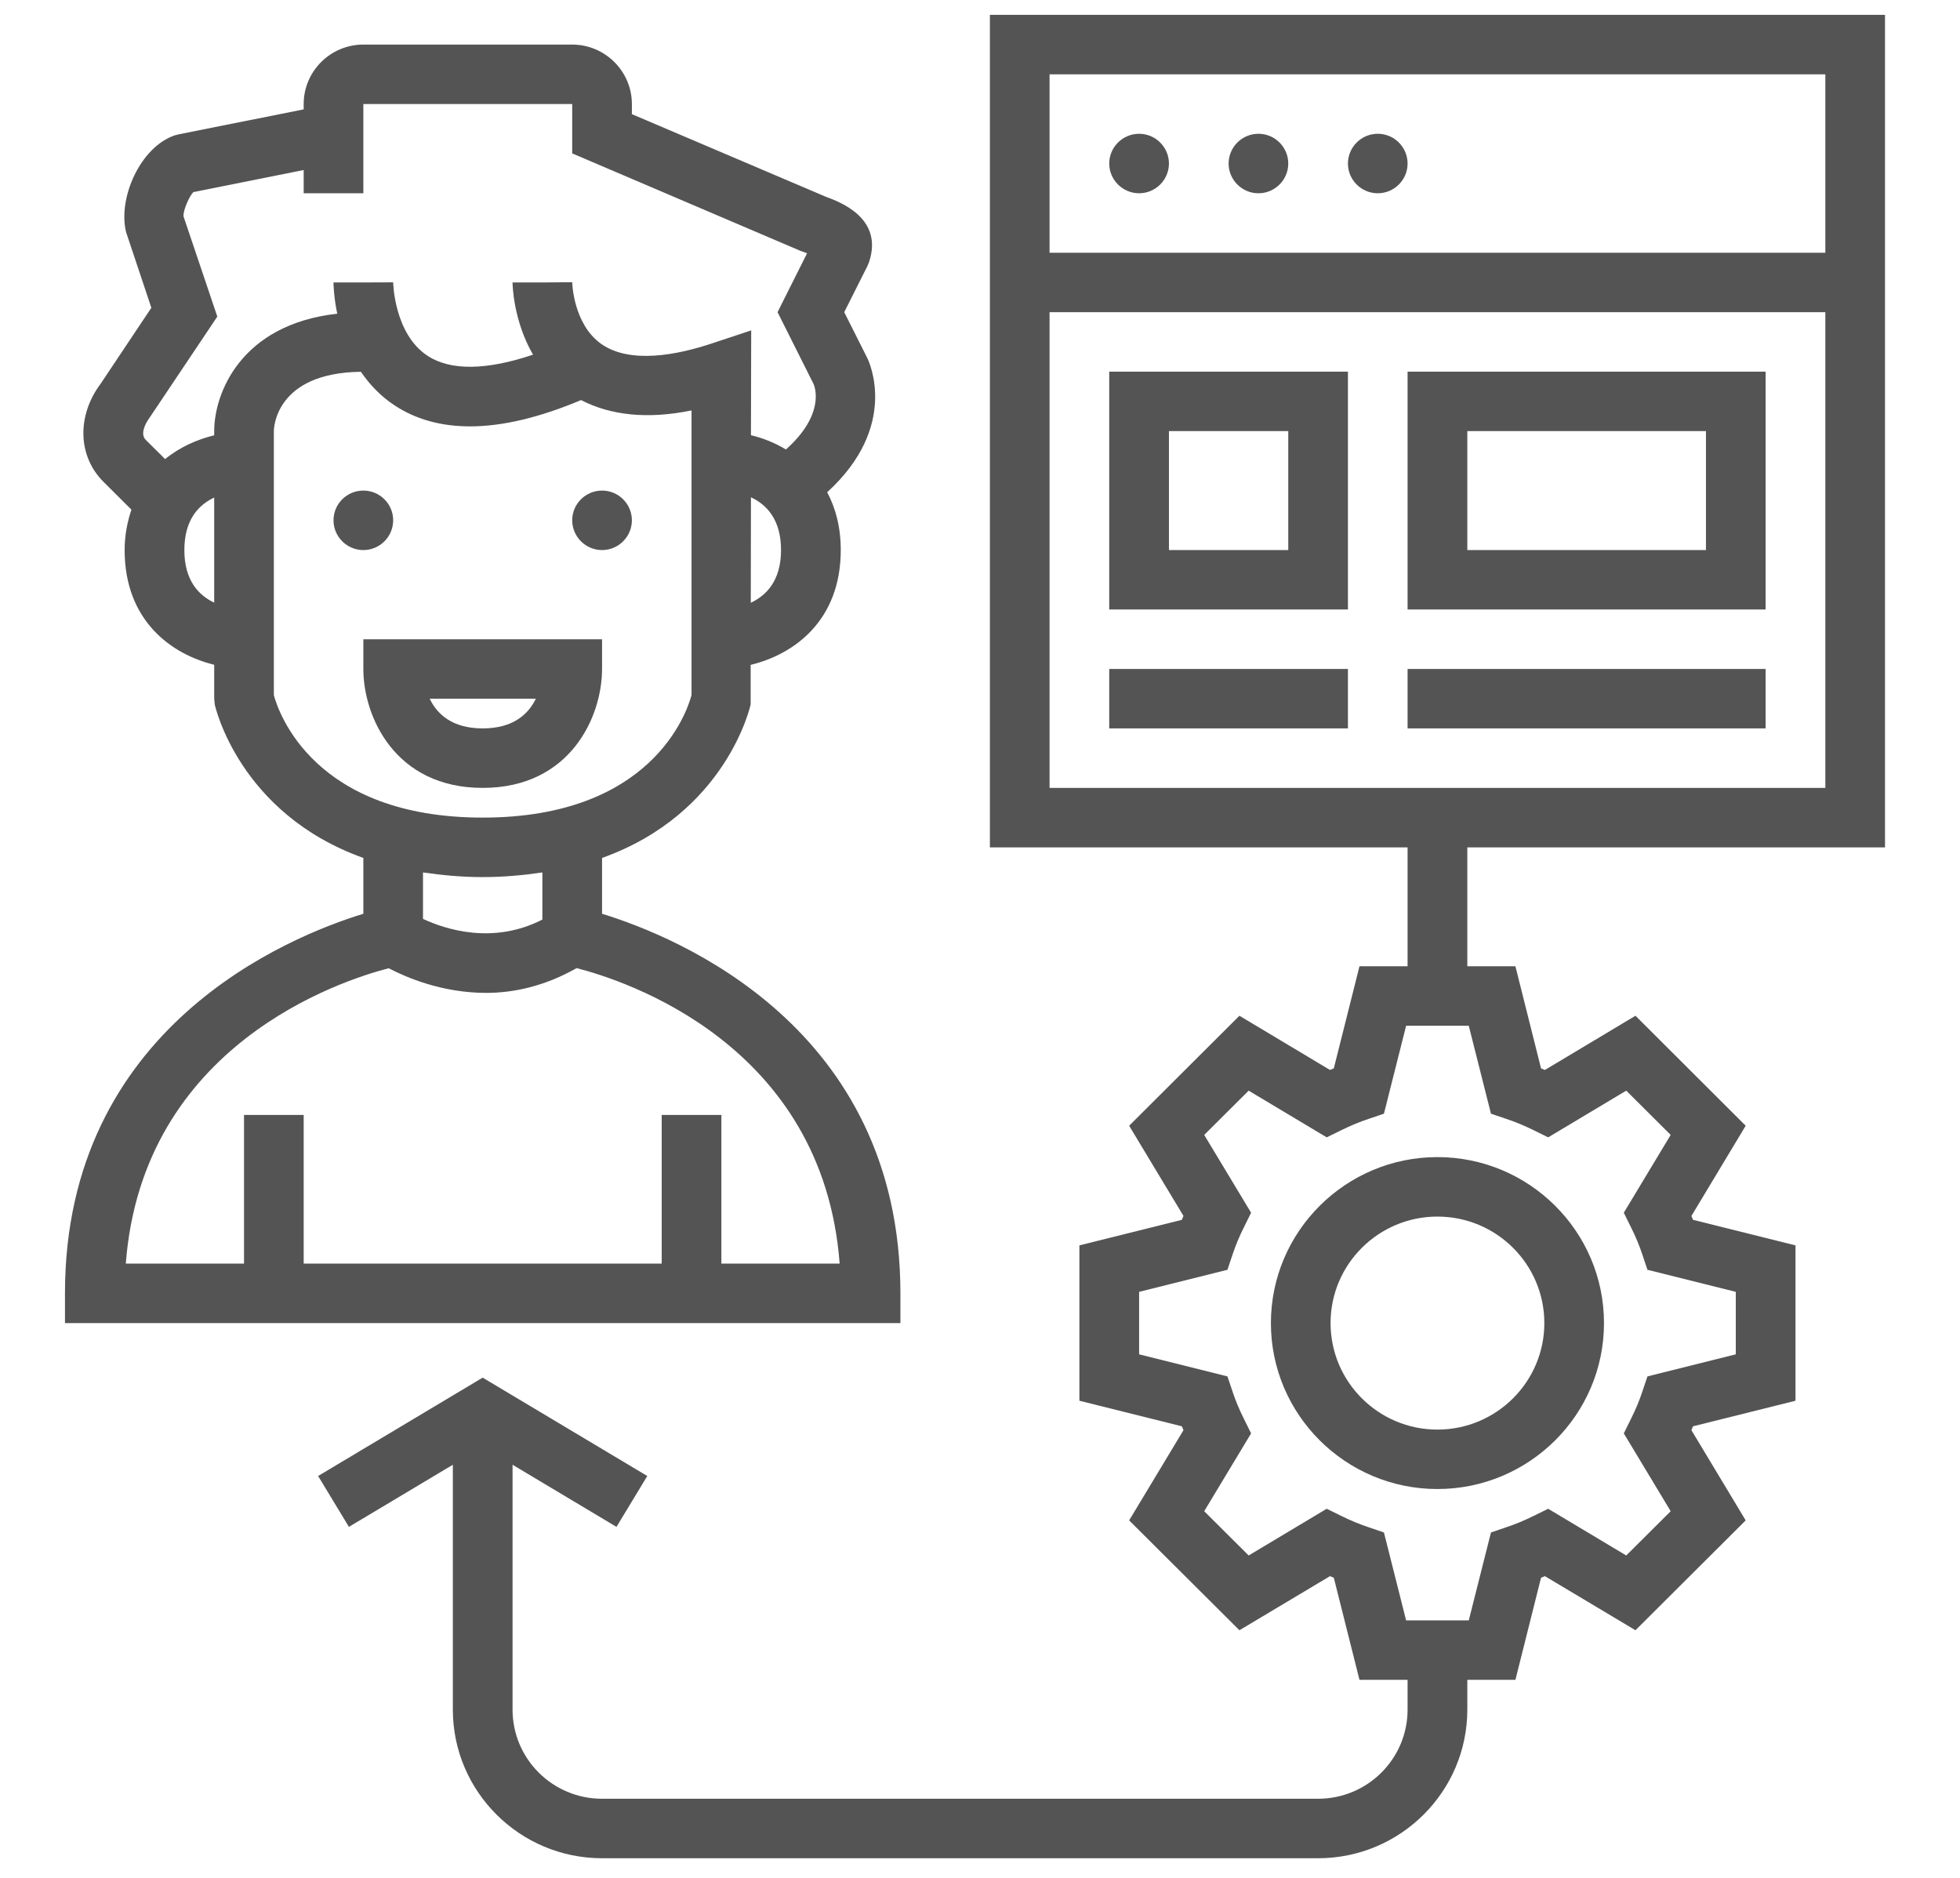 <?xml version="1.0" encoding="UTF-8"?><svg xmlns="http://www.w3.org/2000/svg" xmlns:xlink="http://www.w3.org/1999/xlink" contentScriptType="text/ecmascript" width="125.25" zoomAndPan="magnify" contentStyleType="text/css" viewBox="0 0 125.25 120" height="120" preserveAspectRatio="xMidYMid meet" version="1.0"><defs><clipPath id="clip-0"><path d="M 20 0.941 L 120.457 0.941 L 120.457 118.734 L 20 118.734 Z M 20 0.941 " clip-rule="nonzero"/></clipPath><clipPath id="clip-1"><path d="M 4.152 2 L 58 2 L 58 85 L 4.152 85 Z M 4.152 2 " clip-rule="nonzero"/></clipPath></defs><path fill="rgb(32.939%, 32.939%, 32.939%)" d="M 91.855 77.73 C 95.625 77.73 98.688 80.777 98.688 84.535 C 98.688 88.289 95.625 91.34 91.855 91.34 C 88.09 91.34 85.027 88.289 85.027 84.535 C 85.027 80.777 88.09 77.73 91.855 77.73 Z M 81.215 84.535 C 81.215 90.383 85.988 95.137 91.855 95.137 C 97.727 95.137 102.5 90.383 102.5 84.535 C 102.5 78.688 97.727 73.93 91.855 73.93 C 85.988 73.93 81.215 78.688 81.215 84.535 " fill-opacity="1" fill-rule="nonzero"/><g clip-path="url(#clip-0)"><path fill="rgb(32.939%, 32.939%, 32.939%)" d="M 67.07 19.945 L 116.645 19.945 L 116.645 50.34 L 67.07 50.34 Z M 116.645 4.75 L 116.645 16.148 L 67.07 16.148 L 67.07 4.75 Z M 95.277 71.156 L 96.258 71.488 C 96.84 71.68 97.422 71.926 97.996 72.207 L 98.934 72.668 L 103.922 69.684 L 106.762 72.512 L 103.766 77.484 L 104.227 78.418 C 104.52 78.996 104.758 79.578 104.949 80.148 L 105.277 81.129 L 110.922 82.539 L 110.922 86.531 L 105.277 87.941 L 104.949 88.918 C 104.758 89.492 104.52 90.07 104.227 90.648 L 103.766 91.582 L 106.762 96.555 L 103.922 99.383 L 98.934 96.398 L 97.996 96.859 C 97.422 97.141 96.84 97.387 96.258 97.578 L 95.277 97.914 L 93.859 103.531 L 89.855 103.531 L 88.438 97.914 L 87.457 97.578 C 86.875 97.387 86.293 97.141 85.719 96.859 L 84.781 96.398 L 79.793 99.383 L 76.953 96.555 L 79.949 91.582 L 79.488 90.648 C 79.195 90.07 78.957 89.492 78.766 88.918 L 78.438 87.941 L 72.793 86.531 L 72.793 82.539 L 78.438 81.129 L 78.766 80.148 C 78.957 79.578 79.195 78.996 79.488 78.418 L 79.949 77.484 L 76.953 72.512 L 79.793 69.684 L 84.781 72.668 L 85.719 72.207 C 86.293 71.926 86.875 71.68 87.457 71.488 L 88.438 71.156 L 89.855 65.539 L 93.859 65.539 Z M 120.457 54.141 L 120.457 0.949 L 63.258 0.949 L 63.258 54.141 L 89.949 54.141 L 89.949 61.738 L 86.875 61.738 L 85.234 68.262 C 85.156 68.289 85.074 68.328 84.992 68.363 L 79.203 64.898 L 72.156 71.926 L 75.629 77.691 C 75.59 77.773 75.562 77.855 75.523 77.938 L 68.977 79.57 L 68.977 89.496 L 75.523 91.129 C 75.562 91.211 75.59 91.293 75.629 91.375 L 72.156 97.141 L 79.203 104.16 L 84.992 100.703 C 85.074 100.738 85.156 100.777 85.234 100.805 L 86.875 107.328 L 89.949 107.328 L 89.949 109.23 C 89.949 112.375 87.387 114.926 84.23 114.926 L 38.473 114.926 C 35.312 114.926 32.754 112.375 32.754 109.23 L 32.754 93.586 L 39.395 97.555 L 41.363 94.305 L 30.844 88.02 L 20.328 94.305 L 22.297 97.555 L 28.938 93.586 L 28.938 109.23 C 28.938 114.469 33.215 118.727 38.473 118.727 L 84.23 118.727 C 89.488 118.727 93.766 114.469 93.766 109.23 L 93.766 107.328 L 96.84 107.328 L 98.477 100.805 C 98.559 100.777 98.641 100.738 98.723 100.703 L 104.512 104.16 L 111.555 97.141 L 108.086 91.375 C 108.125 91.293 108.152 91.211 108.191 91.129 L 114.738 89.496 L 114.738 79.57 L 108.191 77.938 C 108.152 77.855 108.125 77.773 108.086 77.691 L 111.555 71.926 L 104.512 64.898 L 98.723 68.363 C 98.641 68.328 98.559 68.289 98.477 68.262 L 96.84 61.738 L 93.766 61.738 L 93.766 54.141 L 120.457 54.141 " fill-opacity="1" fill-rule="nonzero"/></g><path fill="rgb(32.939%, 32.939%, 32.939%)" d="M 72.793 12.348 C 73.84 12.348 74.699 11.492 74.699 10.449 C 74.699 9.402 73.84 8.547 72.793 8.547 C 71.742 8.547 70.883 9.402 70.883 10.449 C 70.883 11.492 71.742 12.348 72.793 12.348 " fill-opacity="1" fill-rule="nonzero"/><path fill="rgb(32.939%, 32.939%, 32.939%)" d="M 80.418 12.348 C 81.469 12.348 82.324 11.492 82.324 10.449 C 82.324 9.402 81.469 8.547 80.418 8.547 C 79.367 8.547 78.512 9.402 78.512 10.449 C 78.512 11.492 79.367 12.348 80.418 12.348 " fill-opacity="1" fill-rule="nonzero"/><path fill="rgb(32.939%, 32.939%, 32.939%)" d="M 88.043 12.348 C 89.094 12.348 89.949 11.492 89.949 10.449 C 89.949 9.402 89.094 8.547 88.043 8.547 C 86.992 8.547 86.137 9.402 86.137 10.449 C 86.137 11.492 86.992 12.348 88.043 12.348 " fill-opacity="1" fill-rule="nonzero"/><path fill="rgb(32.939%, 32.939%, 32.939%)" d="M 74.699 27.543 L 82.324 27.543 L 82.324 35.145 L 74.699 35.145 Z M 70.883 38.941 L 86.137 38.941 L 86.137 23.746 L 70.883 23.746 L 70.883 38.941 " fill-opacity="1" fill-rule="nonzero"/><path fill="rgb(32.939%, 32.939%, 32.939%)" d="M 93.766 27.543 L 109.016 27.543 L 109.016 35.145 L 93.766 35.145 Z M 89.949 38.941 L 112.828 38.941 L 112.828 23.746 L 89.949 23.746 L 89.949 38.941 " fill-opacity="1" fill-rule="nonzero"/><path fill="rgb(32.939%, 32.939%, 32.939%)" d="M 70.883 46.539 L 86.137 46.539 L 86.137 42.742 L 70.883 42.742 L 70.883 46.539 " fill-opacity="1" fill-rule="nonzero"/><path fill="rgb(32.939%, 32.939%, 32.939%)" d="M 89.949 46.539 L 112.828 46.539 L 112.828 42.742 L 89.949 42.742 L 89.949 46.539 " fill-opacity="1" fill-rule="nonzero"/><g clip-path="url(#clip-1)"><path fill="rgb(32.939%, 32.939%, 32.939%)" d="M 46.098 80.734 L 46.098 71.234 L 42.285 71.234 L 42.285 80.734 L 19.406 80.734 L 19.406 71.234 L 15.594 71.234 L 15.594 80.734 L 8.039 80.734 C 9.105 66.754 21.789 62.652 24.836 61.863 C 25.977 62.457 28.262 63.438 31.07 63.438 C 32.848 63.438 34.832 63 36.848 61.855 C 39.871 62.629 52.594 66.68 53.656 80.734 Z M 30.844 56.039 C 32.23 56.039 33.48 55.914 34.66 55.742 L 34.66 58.754 C 31.5 60.371 28.469 59.379 27.031 58.711 L 27.031 55.742 C 28.211 55.914 29.461 56.039 30.844 56.039 Z M 17.5 44.418 L 17.5 27.543 C 17.5 27.391 17.574 23.82 23.062 23.754 C 23.605 24.547 24.305 25.305 25.223 25.906 C 26.578 26.797 28.188 27.242 30.043 27.242 C 32.105 27.242 34.48 26.676 37.133 25.562 C 39.031 26.543 41.383 26.797 44.191 26.223 L 44.191 44.41 C 43.879 45.578 41.594 52.238 30.844 52.238 C 20.074 52.238 17.805 45.539 17.5 44.418 Z M 13.688 27.543 L 13.688 27.812 C 12.605 28.078 11.504 28.555 10.551 29.332 L 9.312 28.102 C 8.949 27.738 9.27 27.078 9.551 26.699 L 13.887 20.227 L 11.727 13.824 C 11.691 13.438 12.121 12.488 12.359 12.273 L 19.406 10.863 L 19.406 12.348 L 23.219 12.348 L 23.219 6.648 L 36.566 6.648 L 36.566 9.801 L 51.148 16.027 L 51.438 16.133 C 51.484 16.148 51.527 16.168 51.574 16.184 L 49.688 19.945 L 51.996 24.547 C 52.086 24.762 52.711 26.5 50.223 28.719 C 49.504 28.285 48.75 27.988 47.988 27.805 L 48.004 21.109 L 45.496 21.941 C 43.289 22.676 40.273 23.277 38.418 21.973 C 36.625 20.695 36.566 18.062 36.566 18.031 L 34.66 18.047 L 32.754 18.047 C 32.754 18.18 32.797 20.48 34.062 22.66 C 31.113 23.656 28.805 23.699 27.336 22.742 C 25.184 21.34 25.125 18.07 25.125 18.039 L 23.219 18.047 L 21.312 18.047 C 21.312 18.129 21.32 18.938 21.551 20.043 C 15.391 20.727 13.688 25.125 13.688 27.543 Z M 11.781 35.145 C 11.781 33.184 12.711 32.25 13.688 31.789 L 13.688 38.504 C 12.727 38.051 11.781 37.117 11.781 35.145 Z M 47.977 38.512 L 47.988 31.773 C 48.957 32.227 49.91 33.16 49.91 35.145 C 49.91 37.117 48.957 38.051 47.977 38.512 Z M 57.539 82.633 C 57.539 65.625 43.246 59.848 38.473 58.383 L 38.473 54.816 C 46.434 51.965 47.945 45.102 47.969 45.012 L 47.969 42.48 C 50.738 41.812 53.727 39.656 53.727 35.145 C 53.727 33.668 53.391 32.449 52.859 31.449 C 57.492 27.227 55.527 23.094 55.43 22.891 L 53.949 19.945 L 55.43 17 L 55.535 16.746 C 56.473 13.93 53.672 12.902 52.75 12.562 L 40.379 7.293 L 40.379 6.648 C 40.379 4.555 38.664 2.848 36.566 2.848 L 23.219 2.848 C 21.117 2.848 19.406 4.555 19.406 6.648 L 19.406 6.988 L 11.406 8.586 L 11.176 8.645 C 8.957 9.387 7.512 12.688 8.062 14.848 L 9.672 19.664 L 6.438 24.508 C 4.898 26.559 4.965 29.148 6.617 30.789 L 8.398 32.562 C 8.145 33.324 7.965 34.164 7.965 35.145 C 7.965 39.641 10.93 41.801 13.688 42.473 L 13.688 44.641 L 13.723 45.012 C 13.746 45.102 15.258 51.965 23.219 54.816 L 23.219 58.383 C 18.445 59.848 4.152 65.625 4.152 82.633 L 4.152 84.535 L 57.539 84.535 L 57.539 82.633 " fill-opacity="1" fill-rule="nonzero"/></g><path fill="rgb(32.939%, 32.939%, 32.939%)" d="M 25.125 33.242 C 25.125 32.195 24.27 31.344 23.219 31.344 C 22.168 31.344 21.312 32.195 21.312 33.242 C 21.312 34.289 22.168 35.145 23.219 35.145 C 24.27 35.145 25.125 34.289 25.125 33.242 " fill-opacity="1" fill-rule="nonzero"/><path fill="rgb(32.939%, 32.939%, 32.939%)" d="M 38.473 35.145 C 39.523 35.145 40.379 34.289 40.379 33.242 C 40.379 32.195 39.523 31.344 38.473 31.344 C 37.422 31.344 36.566 32.195 36.566 33.242 C 36.566 34.289 37.422 35.145 38.473 35.145 " fill-opacity="1" fill-rule="nonzero"/><path fill="rgb(32.939%, 32.939%, 32.939%)" d="M 27.457 44.641 L 34.242 44.641 C 33.781 45.598 32.828 46.539 30.844 46.539 C 28.879 46.539 27.926 45.613 27.457 44.641 Z M 38.473 42.742 L 38.473 40.844 L 23.219 40.844 L 23.219 42.742 C 23.219 45.801 25.254 50.34 30.844 50.34 C 36.438 50.34 38.473 45.801 38.473 42.742 " fill-opacity="1" fill-rule="nonzero"/></svg>
